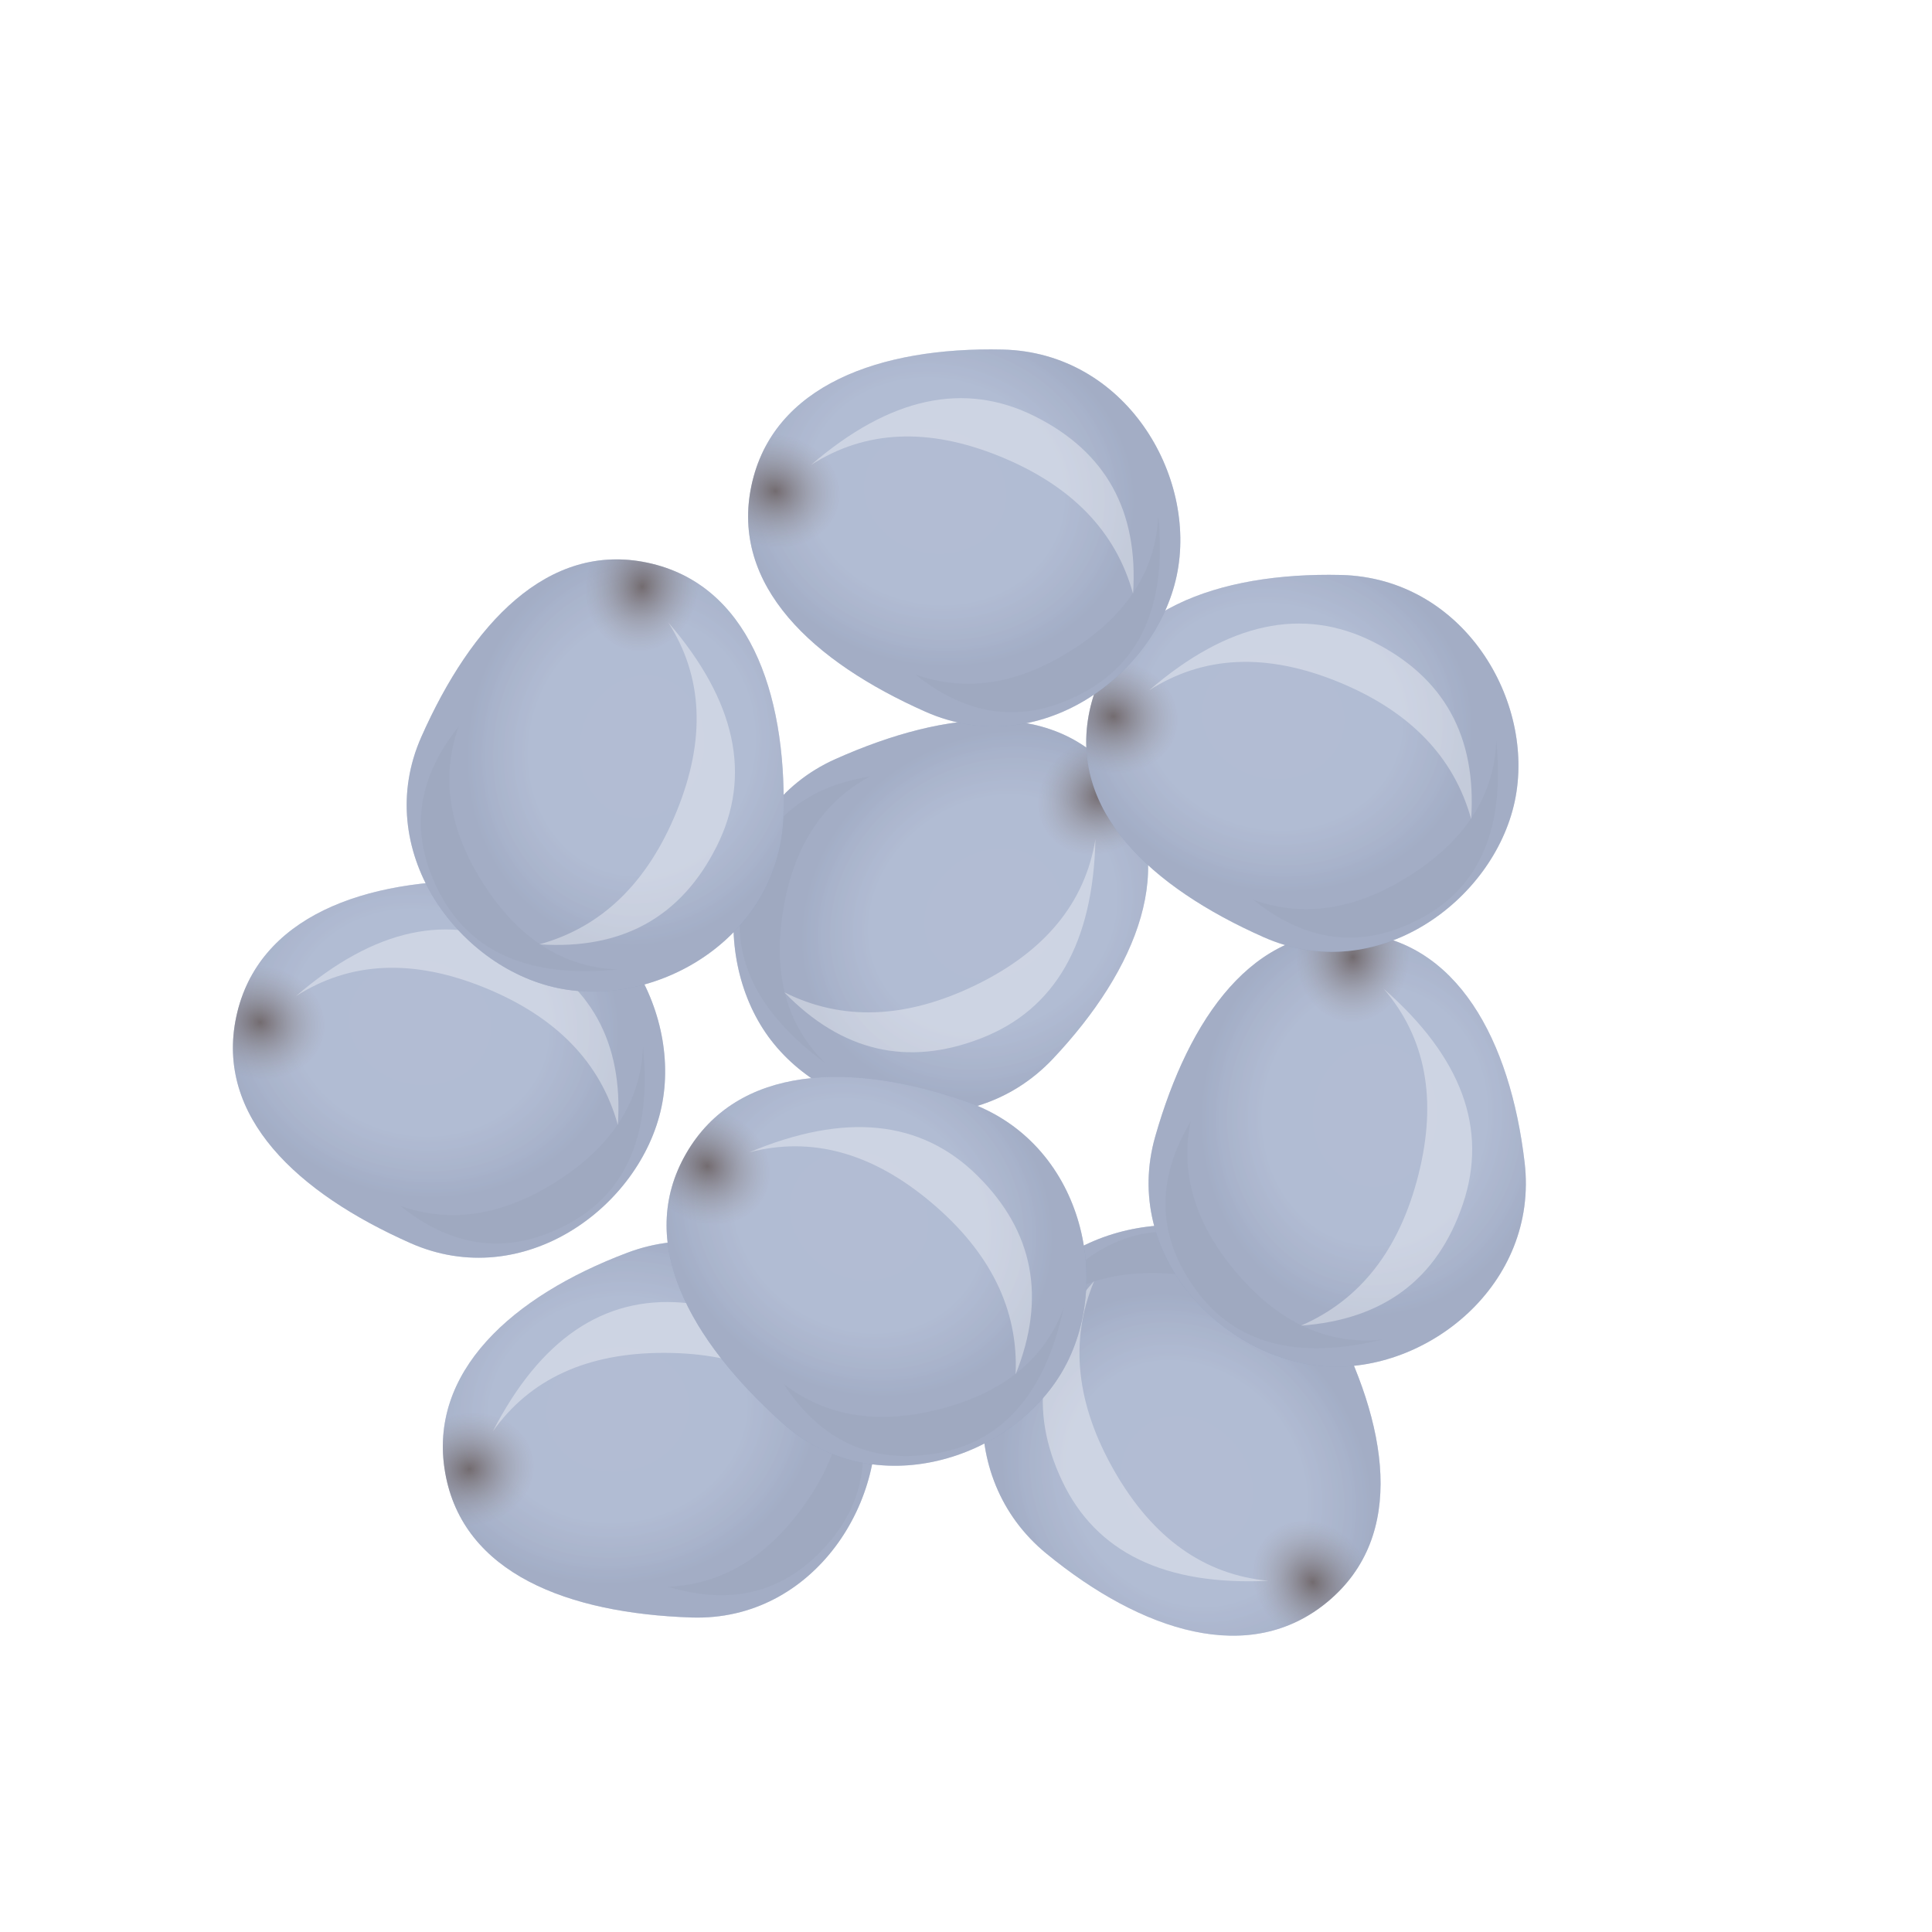 <?xml version="1.0" encoding="UTF-8" standalone="no"?>
<svg
   width="120px"
   height="120px"
   viewBox="0 0 120 120"
   version="1.1"
   id="svg270"
   sodipodi:docname="display.svg"
   inkscape:version="1.1.2 (b8e25be833, 2022-02-05)"
   xmlns:inkscape="http://www.inkscape.org/namespaces/inkscape"
   xmlns:sodipodi="http://sodipodi.sourceforge.net/DTD/sodipodi-0.dtd"
   xmlns:xlink="http://www.w3.org/1999/xlink"
   xmlns="http://www.w3.org/2000/svg"
   xmlns:svg="http://www.w3.org/2000/svg">
  <sodipodi:namedview
     id="namedview272"
     pagecolor="#ffffff"
     bordercolor="#666666"
     borderopacity="1.0"
     inkscape:pageshadow="2"
     inkscape:pageopacity="0.0"
     inkscape:pagecheckerboard="0"
     showgrid="false"
     inkscape:zoom="4.8967145"
     inkscape:cx="56.670652"
     inkscape:cy="53.913701"
     inkscape:window-width="1920"
     inkscape:window-height="1017"
     inkscape:window-x="1912"
     inkscape:window-y="-6"
     inkscape:window-maximized="1"
     inkscape:current-layer="svg270" />
  <title
     id="title2">seeds-13</title>
  <defs
     id="defs118">
    <filter
       x="-0.133"
       y="-0.154"
       width="1.289"
       height="1.337"
       filterUnits="objectBoundingBox"
       id="filter-1">
      <feOffset
         dx="-3"
         dy="3"
         in="SourceAlpha"
         result="shadowOffsetOuter1"
         id="feOffset4" />
      <feGaussianBlur
         stdDeviation="2"
         in="shadowOffsetOuter1"
         result="shadowBlurOuter1"
         id="feGaussianBlur6" />
      <feColorMatrix
         values="0 0 0 0 0.222   0 0 0 0 0.054   0 0 0 0 0.054  0 0 0 0.18 0"
         type="matrix"
         in="shadowBlurOuter1"
         result="shadowMatrixOuter1"
         id="feColorMatrix8" />
      <feMerge
         id="feMerge14">
        <feMergeNode
           in="shadowMatrixOuter1"
           id="feMergeNode10" />
        <feMergeNode
           in="SourceGraphic"
           id="feMergeNode12" />
      </feMerge>
    </filter>
    <radialGradient
       cx="41.587%"
       cy="41.277%"
       fx="41.587%"
       fy="41.277%"
       r="46.157%"
       gradientTransform="translate(0.416,0.413),scale(0.868,1),rotate(90),translate(-0.416,-0.413)"
       id="radialGradient-2">
      <stop
         stop-color="#FFFFFF"
         stop-opacity="0.1"
         offset="0%"
         id="stop17" />
      <stop
         stop-color="#FFFFFF"
         stop-opacity="0.086"
         offset="63.589%"
         id="stop19" />
      <stop
         stop-color="#344152"
         stop-opacity="0.11"
         offset="100%"
         id="stop21" />
    </radialGradient>
    <radialGradient
       cx="5.661%"
       cy="50%"
       fx="5.661%"
       fy="50%"
       r="15.041%"
       gradientTransform="translate(0.057,0.5),scale(0.868,1),rotate(180),scale(1,1.426),translate(-0.057,-0.5)"
       id="radialGradient-3">
      <stop
         stop-color="#573A23"
         offset="0%"
         id="stop24" />
      <stop
         stop-color="#FFFFFF"
         stop-opacity="0.5"
         offset="100%"
         id="stop26" />
    </radialGradient>
    <path
       d="M15.641,25.746 C23.141,27.328 29.141,20.597 29.141,14.246 C29.141,7.894 23.141,1.328 15.641,2.746 C8.141,4.163 2.141,7.894 2.141,14.246 C2.141,20.597 8.141,24.163 15.641,25.746 Z"
       id="path-4" />
    <filter
       x="-0.165"
       y="-0.185"
       width="1.331"
       height="1.369"
       filterUnits="objectBoundingBox"
       id="filter-5">
      <feGaussianBlur
         stdDeviation="1"
         in="SourceGraphic"
         id="feGaussianBlur30" />
    </filter>
    <filter
       x="-0.277"
       y="-0.309"
       width="1.554"
       height="1.618"
       filterUnits="objectBoundingBox"
       id="filter-6">
      <feGaussianBlur
         stdDeviation="2"
         in="SourceGraphic"
         id="feGaussianBlur33" />
    </filter>
    <path
       d="M15.641,25.746 C23.141,27.328 29.141,20.597 29.141,14.246 C29.141,7.894 23.141,1.328 15.641,2.746 C8.141,4.163 2.141,7.894 2.141,14.246 C2.141,20.597 8.141,24.163 15.641,25.746 Z"
       id="path-7" />
    <filter
       x="-0.165"
       y="-0.185"
       width="1.331"
       height="1.369"
       filterUnits="objectBoundingBox"
       id="filter-8">
      <feGaussianBlur
         stdDeviation="1"
         in="SourceGraphic"
         id="feGaussianBlur37" />
    </filter>
    <filter
       x="-0.277"
       y="-0.309"
       width="1.554"
       height="1.618"
       filterUnits="objectBoundingBox"
       id="filter-9">
      <feGaussianBlur
         stdDeviation="2"
         in="SourceGraphic"
         id="feGaussianBlur40" />
    </filter>
    <path
       d="M15.641,25.746 C23.141,27.328 29.141,20.597 29.141,14.246 C29.141,7.894 23.141,1.328 15.641,2.746 C8.141,4.163 2.141,7.894 2.141,14.246 C2.141,20.597 8.141,24.163 15.641,25.746 Z"
       id="path-10" />
    <filter
       x="-0.165"
       y="-0.185"
       width="1.331"
       height="1.369"
       filterUnits="objectBoundingBox"
       id="filter-11">
      <feGaussianBlur
         stdDeviation="1"
         in="SourceGraphic"
         id="feGaussianBlur44" />
    </filter>
    <filter
       x="-0.277"
       y="-0.309"
       width="1.554"
       height="1.618"
       filterUnits="objectBoundingBox"
       id="filter-12">
      <feGaussianBlur
         stdDeviation="2"
         in="SourceGraphic"
         id="feGaussianBlur47" />
    </filter>
    <filter
       x="-0.367"
       y="-0.577"
       width="1.797"
       height="2.131"
       filterUnits="objectBoundingBox"
       id="filter-13">
      <feOffset
         dx="-1"
         dy="2"
         in="SourceAlpha"
         result="shadowOffsetOuter1"
         id="feOffset50" />
      <feGaussianBlur
         stdDeviation="2.5"
         in="shadowOffsetOuter1"
         result="shadowBlurOuter1"
         id="feGaussianBlur52" />
      <feColorMatrix
         values="0 0 0 0 0   0 0 0 0 0   0 0 0 0 0  0 0 0 0.3 0"
         type="matrix"
         in="shadowBlurOuter1"
         result="shadowMatrixOuter1"
         id="feColorMatrix54" />
      <feMerge
         id="feMerge60">
        <feMergeNode
           in="shadowMatrixOuter1"
           id="feMergeNode56" />
        <feMergeNode
           in="SourceGraphic"
           id="feMergeNode58" />
      </feMerge>
    </filter>
    <path
       d="M15.641,25.746 C23.141,27.328 29.141,20.597 29.141,14.246 C29.141,7.894 23.141,1.328 15.641,2.746 C8.141,4.163 2.141,7.894 2.141,14.246 C2.141,20.597 8.141,24.163 15.641,25.746 Z"
       id="path-14" />
    <filter
       x="-0.165"
       y="-0.185"
       width="1.331"
       height="1.369"
       filterUnits="objectBoundingBox"
       id="filter-15">
      <feGaussianBlur
         stdDeviation="1"
         in="SourceGraphic"
         id="feGaussianBlur64" />
    </filter>
    <filter
       x="-0.277"
       y="-0.309"
       width="1.554"
       height="1.618"
       filterUnits="objectBoundingBox"
       id="filter-16">
      <feGaussianBlur
         stdDeviation="2"
         in="SourceGraphic"
         id="feGaussianBlur67" />
    </filter>
    <path
       d="M15.641,25.746 C23.141,27.328 29.141,20.597 29.141,14.246 C29.141,7.894 23.141,1.328 15.641,2.746 C8.141,4.163 2.141,7.894 2.141,14.246 C2.141,20.597 8.141,24.163 15.641,25.746 Z"
       id="path-17" />
    <filter
       x="-0.165"
       y="-0.185"
       width="1.331"
       height="1.369"
       filterUnits="objectBoundingBox"
       id="filter-18">
      <feGaussianBlur
         stdDeviation="1"
         in="SourceGraphic"
         id="feGaussianBlur71" />
    </filter>
    <filter
       x="-0.277"
       y="-0.309"
       width="1.554"
       height="1.618"
       filterUnits="objectBoundingBox"
       id="filter-19">
      <feGaussianBlur
         stdDeviation="2"
         in="SourceGraphic"
         id="feGaussianBlur74" />
    </filter>
    <path
       d="M15.641,25.746 C23.141,27.328 29.141,20.597 29.141,14.246 C29.141,7.894 23.141,1.328 15.641,2.746 C8.141,4.163 2.141,7.894 2.141,14.246 C2.141,20.597 8.141,24.163 15.641,25.746 Z"
       id="path-20" />
    <filter
       x="-0.165"
       y="-0.185"
       width="1.331"
       height="1.369"
       filterUnits="objectBoundingBox"
       id="filter-21">
      <feGaussianBlur
         stdDeviation="1"
         in="SourceGraphic"
         id="feGaussianBlur78" />
    </filter>
    <filter
       x="-0.277"
       y="-0.309"
       width="1.554"
       height="1.618"
       filterUnits="objectBoundingBox"
       id="filter-22">
      <feGaussianBlur
         stdDeviation="2"
         in="SourceGraphic"
         id="feGaussianBlur81" />
    </filter>
    <path
       d="M15.641,25.746 C23.141,27.328 29.141,20.597 29.141,14.246 C29.141,7.894 23.141,1.328 15.641,2.746 C8.141,4.163 2.141,7.894 2.141,14.246 C2.141,20.597 8.141,24.163 15.641,25.746 Z"
       id="path-23" />
    <filter
       x="-0.165"
       y="-0.185"
       width="1.331"
       height="1.369"
       filterUnits="objectBoundingBox"
       id="filter-24">
      <feGaussianBlur
         stdDeviation="1"
         in="SourceGraphic"
         id="feGaussianBlur85" />
    </filter>
    <filter
       x="-0.277"
       y="-0.309"
       width="1.554"
       height="1.618"
       filterUnits="objectBoundingBox"
       id="filter-25">
      <feGaussianBlur
         stdDeviation="2"
         in="SourceGraphic"
         id="feGaussianBlur88" />
    </filter>
    <filter
       x="-0.412"
       y="-0.628"
       width="1.886"
       height="2.233"
       filterUnits="objectBoundingBox"
       id="filter-26">
      <feOffset
         dx="-1"
         dy="2"
         in="SourceAlpha"
         result="shadowOffsetOuter1"
         id="feOffset91" />
      <feGaussianBlur
         stdDeviation="3"
         in="shadowOffsetOuter1"
         result="shadowBlurOuter1"
         id="feGaussianBlur93" />
      <feColorMatrix
         values="0 0 0 0 0   0 0 0 0 0   0 0 0 0 0  0 0 0 0.35 0"
         type="matrix"
         in="shadowBlurOuter1"
         result="shadowMatrixOuter1"
         id="feColorMatrix95" />
      <feMerge
         id="feMerge101">
        <feMergeNode
           in="shadowMatrixOuter1"
           id="feMergeNode97" />
        <feMergeNode
           in="SourceGraphic"
           id="feMergeNode99" />
      </feMerge>
    </filter>
    <path
       d="M15.641,25.746 C23.141,27.328 29.141,20.597 29.141,14.246 C29.141,7.894 23.141,1.328 15.641,2.746 C8.141,4.163 2.141,7.894 2.141,14.246 C2.141,20.597 8.141,24.163 15.641,25.746 Z"
       id="path-27" />
    <filter
       x="-0.165"
       y="-0.185"
       width="1.331"
       height="1.369"
       filterUnits="objectBoundingBox"
       id="filter-28">
      <feGaussianBlur
         stdDeviation="1"
         in="SourceGraphic"
         id="feGaussianBlur105" />
    </filter>
    <filter
       x="-0.277"
       y="-0.309"
       width="1.554"
       height="1.618"
       filterUnits="objectBoundingBox"
       id="filter-29">
      <feGaussianBlur
         stdDeviation="2"
         in="SourceGraphic"
         id="feGaussianBlur108" />
    </filter>
    <path
       d="M15.641,25.746 C23.141,27.328 29.141,20.597 29.141,14.246 C29.141,7.894 23.141,1.328 15.641,2.746 C8.141,4.163 2.141,7.894 2.141,14.246 C2.141,20.597 8.141,24.163 15.641,25.746 Z"
       id="path-30" />
    <filter
       x="-0.165"
       y="-0.185"
       width="1.331"
       height="1.369"
       filterUnits="objectBoundingBox"
       id="filter-31">
      <feGaussianBlur
         stdDeviation="1"
         in="SourceGraphic"
         id="feGaussianBlur112" />
    </filter>
    <filter
       x="-0.277"
       y="-0.309"
       width="1.554"
       height="1.618"
       filterUnits="objectBoundingBox"
       id="filter-32">
      <feGaussianBlur
         stdDeviation="2"
         in="SourceGraphic"
         id="feGaussianBlur115" />
    </filter>
    <radialGradient
       inkscape:collect="always"
       xlink:href="#radialGradient-2"
       id="radialGradient274"
       gradientTransform="scale(1.074,0.932)"
       cx="12.454"
       cy="13.12"
       fx="12.454"
       fy="13.12"
       r="11.609"
       gradientUnits="userSpaceOnUse" />
    <radialGradient
       inkscape:collect="always"
       xlink:href="#radialGradient-3"
       id="radialGradient276"
       gradientTransform="scale(1.074,0.932)"
       cx="3.418"
       cy="15.314"
       fx="3.418"
       fy="15.314"
       r="3.783"
       gradientUnits="userSpaceOnUse" />
    <radialGradient
       inkscape:collect="always"
       xlink:href="#radialGradient-2"
       id="radialGradient278"
       gradientTransform="scale(1.074,0.932)"
       cx="12.454"
       cy="13.12"
       fx="12.454"
       fy="13.12"
       r="11.609"
       gradientUnits="userSpaceOnUse" />
    <radialGradient
       inkscape:collect="always"
       xlink:href="#radialGradient-3"
       id="radialGradient280"
       gradientTransform="scale(1.074,0.932)"
       cx="3.418"
       cy="15.314"
       fx="3.418"
       fy="15.314"
       r="3.783"
       gradientUnits="userSpaceOnUse" />
    <radialGradient
       inkscape:collect="always"
       xlink:href="#radialGradient-2"
       id="radialGradient282"
       gradientTransform="scale(1.074,0.932)"
       cx="12.454"
       cy="13.12"
       fx="12.454"
       fy="13.12"
       r="11.609"
       gradientUnits="userSpaceOnUse" />
    <radialGradient
       inkscape:collect="always"
       xlink:href="#radialGradient-3"
       id="radialGradient284"
       gradientTransform="scale(1.074,0.932)"
       cx="3.418"
       cy="15.314"
       fx="3.418"
       fy="15.314"
       r="3.783"
       gradientUnits="userSpaceOnUse" />
    <radialGradient
       inkscape:collect="always"
       xlink:href="#radialGradient-2"
       id="radialGradient286"
       gradientTransform="scale(1.074,0.932)"
       cx="12.454"
       cy="13.12"
       fx="12.454"
       fy="13.12"
       r="11.609"
       gradientUnits="userSpaceOnUse" />
    <radialGradient
       inkscape:collect="always"
       xlink:href="#radialGradient-3"
       id="radialGradient288"
       gradientTransform="scale(1.074,0.932)"
       cx="3.418"
       cy="15.314"
       fx="3.418"
       fy="15.314"
       r="3.783"
       gradientUnits="userSpaceOnUse" />
    <radialGradient
       inkscape:collect="always"
       xlink:href="#radialGradient-2"
       id="radialGradient290"
       gradientTransform="scale(1.074,0.932)"
       cx="12.454"
       cy="13.12"
       fx="12.454"
       fy="13.12"
       r="11.609"
       gradientUnits="userSpaceOnUse" />
    <radialGradient
       inkscape:collect="always"
       xlink:href="#radialGradient-3"
       id="radialGradient292"
       gradientTransform="scale(1.074,0.932)"
       cx="3.418"
       cy="15.314"
       fx="3.418"
       fy="15.314"
       r="3.783"
       gradientUnits="userSpaceOnUse" />
    <radialGradient
       inkscape:collect="always"
       xlink:href="#radialGradient-2"
       id="radialGradient294"
       gradientTransform="scale(1.074,0.932)"
       cx="12.454"
       cy="13.12"
       fx="12.454"
       fy="13.12"
       r="11.609"
       gradientUnits="userSpaceOnUse" />
    <radialGradient
       inkscape:collect="always"
       xlink:href="#radialGradient-3"
       id="radialGradient296"
       gradientTransform="scale(1.074,0.932)"
       cx="3.418"
       cy="15.314"
       fx="3.418"
       fy="15.314"
       r="3.783"
       gradientUnits="userSpaceOnUse" />
    <radialGradient
       inkscape:collect="always"
       xlink:href="#radialGradient-2"
       id="radialGradient298"
       gradientTransform="scale(1.074,0.932)"
       cx="12.454"
       cy="13.12"
       fx="12.454"
       fy="13.12"
       r="11.609"
       gradientUnits="userSpaceOnUse" />
    <radialGradient
       inkscape:collect="always"
       xlink:href="#radialGradient-3"
       id="radialGradient300"
       gradientTransform="scale(1.074,0.932)"
       cx="3.418"
       cy="15.314"
       fx="3.418"
       fy="15.314"
       r="3.783"
       gradientUnits="userSpaceOnUse" />
    <radialGradient
       inkscape:collect="always"
       xlink:href="#radialGradient-2"
       id="radialGradient302"
       gradientTransform="scale(1.074,0.932)"
       cx="12.454"
       cy="13.12"
       fx="12.454"
       fy="13.12"
       r="11.609"
       gradientUnits="userSpaceOnUse" />
    <radialGradient
       inkscape:collect="always"
       xlink:href="#radialGradient-3"
       id="radialGradient304"
       gradientTransform="scale(1.074,0.932)"
       cx="3.418"
       cy="15.314"
       fx="3.418"
       fy="15.314"
       r="3.783"
       gradientUnits="userSpaceOnUse" />
    <radialGradient
       inkscape:collect="always"
       xlink:href="#radialGradient-2"
       id="radialGradient306"
       gradientTransform="scale(1.074,0.932)"
       cx="12.454"
       cy="13.12"
       fx="12.454"
       fy="13.12"
       r="11.609"
       gradientUnits="userSpaceOnUse" />
    <radialGradient
       inkscape:collect="always"
       xlink:href="#radialGradient-3"
       id="radialGradient308"
       gradientTransform="scale(1.074,0.932)"
       cx="3.418"
       cy="15.314"
       fx="3.418"
       fy="15.314"
       r="3.783"
       gradientUnits="userSpaceOnUse" />
  </defs>
  <g
     id="Page-1"
     stroke="none"
     stroke-width="1"
     fill="none"
     fill-rule="evenodd"
     transform="translate(-13.624,-14.123)">
    <g
       id="8+-seeds-(grey)"
       transform="translate(-52,-332)">
      <g
         id="seeds-13"
         transform="translate(52,332)">
        <rect
           id="Rectangle"
           fill-opacity="0.01"
           fill="#ffffff"
           x="0"
           y="0"
           width="144"
           height="144" />
        <g
           id="Seeds-(grey)"
           filter="url(#filter-1)"
           transform="translate(25,26)">
          <g
             id="Group"
             transform="translate(30,24)">
            <g
               id="seed-copy-3"
               transform="rotate(132,20,18)">
              <g
                 id="colour-2"
                 transform="translate(3.859,3.837)">
                <g
                   id="colour"
                   transform="rotate(12,15.641,14.265)">
                  <use
                     fill="#8d9cbe"
                     xlink:href="#path-4"
                     id="use121"
                     x="0"
                     y="0"
                     width="100%"
                     height="100%" />
                  <use
                     fill="url(#radialGradient-2)"
                     xlink:href="#path-4"
                     id="use123"
                     style="fill:url(#radialGradient274)"
                     x="0"
                     y="0"
                     width="100%"
                     height="100%" />
                  <use
                     fill-opacity="0.5"
                     fill="url(#radialGradient-3)"
                     xlink:href="#path-4"
                     id="use125"
                     style="fill:url(#radialGradient276)"
                     x="0"
                     y="0"
                     width="100%"
                     height="100%" />
                </g>
                <path
                   d="m 13.335,25.676 c -1.009,-5.307 0.207,-9.091 3.647,-11.353 3.44,-2.262 6.948,-2.195 10.524,0.202 -3.258,-0.847 -6.474,-0.038 -9.647,2.427 -3.173,2.465 -4.681,5.373 -4.524,8.724 z"
                   id="shadow"
                   fill="#000000"
                   opacity="0.15"
                   filter="url(#filter-5)"
                   transform="rotate(-175,20.249,19.176)" />
              </g>
              <path
                 d="m 12.595,25.035 c -1.205,-6.339 0.247,-10.86 4.357,-13.562 4.11,-2.702 8.3,-2.622 12.571,0.241 -3.892,-1.012 -7.734,-0.046 -11.524,2.899 -3.79,2.945 -5.592,6.419 -5.404,10.421 z"
                 id="glow"
                 fill="#ffffff"
                 opacity="0.6"
                 filter="url(#filter-6)"
                 transform="rotate(60,20.854,17.27)" />
            </g>
          </g>
          <g
             id="g148"
             transform="translate(45,56)">
            <g
               id="seed-copy-9"
               transform="rotate(-142,20,18)">
              <g
                 id="g143"
                 transform="translate(3.859,3.837)">
                <g
                   id="g139"
                   transform="rotate(12,15.641,14.265)">
                  <use
                     fill="#8d9cbe"
                     xlink:href="#path-7"
                     id="use133"
                     x="0"
                     y="0"
                     width="100%"
                     height="100%" />
                  <use
                     fill="url(#radialGradient-2)"
                     xlink:href="#path-7"
                     id="use135"
                     style="fill:url(#radialGradient278)"
                     x="0"
                     y="0"
                     width="100%"
                     height="100%" />
                  <use
                     fill-opacity="0.5"
                     fill="url(#radialGradient-3)"
                     xlink:href="#path-7"
                     id="use137"
                     style="fill:url(#radialGradient280)"
                     x="0"
                     y="0"
                     width="100%"
                     height="100%" />
                </g>
                <path
                   d="m 13.335,25.676 c -1.009,-5.307 0.207,-9.091 3.647,-11.353 3.44,-2.262 6.948,-2.195 10.524,0.202 -3.258,-0.847 -6.474,-0.038 -9.647,2.427 -3.173,2.465 -4.681,5.373 -4.524,8.724 z"
                   id="path141"
                   fill="#000000"
                   opacity="0.15"
                   filter="url(#filter-8)"
                   transform="rotate(-175,20.249,19.176)" />
              </g>
              <path
                 d="m 12.595,25.035 c -1.205,-6.339 0.247,-10.86 4.357,-13.562 4.11,-2.702 8.3,-2.622 12.571,0.241 -3.892,-1.012 -7.734,-0.046 -11.524,2.899 -3.79,2.945 -5.592,6.419 -5.404,10.421 z"
                 id="path145"
                 fill="#ffffff"
                 opacity="0.6"
                 filter="url(#filter-9)"
                 transform="rotate(60,20.854,17.27)" />
            </g>
          </g>
          <g
             id="g165"
             transform="translate(13,56)">
            <g
               id="seed-copy-8"
               transform="rotate(-22,20,18)">
              <g
                 id="g160"
                 transform="translate(3.859,3.837)">
                <g
                   id="g156"
                   transform="rotate(12,15.641,14.265)">
                  <use
                     fill="#8d9cbe"
                     xlink:href="#path-10"
                     id="use150"
                     x="0"
                     y="0"
                     width="100%"
                     height="100%" />
                  <use
                     fill="url(#radialGradient-2)"
                     xlink:href="#path-10"
                     id="use152"
                     style="fill:url(#radialGradient282)"
                     x="0"
                     y="0"
                     width="100%"
                     height="100%" />
                  <use
                     fill-opacity="0.5"
                     fill="url(#radialGradient-3)"
                     xlink:href="#path-10"
                     id="use154"
                     style="fill:url(#radialGradient284)"
                     x="0"
                     y="0"
                     width="100%"
                     height="100%" />
                </g>
                <path
                   d="m 13.335,25.676 c -1.009,-5.307 0.207,-9.091 3.647,-11.353 3.44,-2.262 6.948,-2.195 10.524,0.202 -3.258,-0.847 -6.474,-0.038 -9.647,2.427 -3.173,2.465 -4.681,5.373 -4.524,8.724 z"
                   id="path158"
                   fill="#000000"
                   opacity="0.15"
                   filter="url(#filter-11)"
                   transform="rotate(-175,20.249,19.176)" />
              </g>
              <path
                 d="m 12.595,25.035 c -1.205,-6.339 0.247,-10.86 4.357,-13.562 4.11,-2.702 8.3,-2.622 12.571,0.241 -3.892,-1.012 -7.734,-0.046 -11.524,2.899 -3.79,2.945 -5.592,6.419 -5.404,10.421 z"
                 id="path162"
                 fill="#ffffff"
                 opacity="0.6"
                 filter="url(#filter-12)"
                 transform="rotate(60,20.854,17.27)" />
            </g>
          </g>
          <g
             id="g182"
             transform="translate(28,44)">
            <g
               id="seed-copy-11"
               filter="url(#filter-13)"
               transform="rotate(18,20,18)">
              <g
                 id="g177"
                 transform="translate(3.859,3.837)">
                <g
                   id="g173"
                   transform="rotate(12,15.641,14.265)">
                  <use
                     fill="#8d9cbe"
                     xlink:href="#path-14"
                     id="use167"
                     x="0"
                     y="0"
                     width="100%"
                     height="100%" />
                  <use
                     fill="url(#radialGradient-2)"
                     xlink:href="#path-14"
                     id="use169"
                     style="fill:url(#radialGradient286)"
                     x="0"
                     y="0"
                     width="100%"
                     height="100%" />
                  <use
                     fill-opacity="0.5"
                     fill="url(#radialGradient-3)"
                     xlink:href="#path-14"
                     id="use171"
                     style="fill:url(#radialGradient288)"
                     x="0"
                     y="0"
                     width="100%"
                     height="100%" />
                </g>
                <path
                   d="m 13.335,25.676 c -1.009,-5.307 0.207,-9.091 3.647,-11.353 3.44,-2.262 6.948,-2.195 10.524,0.202 -3.258,-0.847 -6.474,-0.038 -9.647,2.427 -3.173,2.465 -4.681,5.373 -4.524,8.724 z"
                   id="path175"
                   fill="#000000"
                   opacity="0.15"
                   filter="url(#filter-15)"
                   transform="rotate(-175,20.249,19.176)" />
              </g>
              <path
                 d="m 12.595,25.035 c -1.205,-6.339 0.247,-10.86 4.357,-13.562 4.11,-2.702 8.3,-2.622 12.571,0.241 -3.892,-1.012 -7.734,-0.046 -11.524,2.899 -3.79,2.945 -5.592,6.419 -5.404,10.421 z"
                 id="path179"
                 fill="#ffffff"
                 opacity="0.6"
                 filter="url(#filter-16)"
                 transform="rotate(60,20.854,17.27)" />
            </g>
          </g>
          <g
             id="g198"
             transform="translate(0,33)">
            <g
               id="g194"
               transform="translate(3.859,3.837)">
              <g
                 id="g190"
                 transform="rotate(12,15.641,14.265)">
                <use
                   fill="#8d9cbe"
                   xlink:href="#path-17"
                   id="use184"
                   x="0"
                   y="0"
                   width="100%"
                   height="100%" />
                <use
                   fill="url(#radialGradient-2)"
                   xlink:href="#path-17"
                   id="use186"
                   style="fill:url(#radialGradient290)"
                   x="0"
                   y="0"
                   width="100%"
                   height="100%" />
                <use
                   fill-opacity="0.5"
                   fill="url(#radialGradient-3)"
                   xlink:href="#path-17"
                   id="use188"
                   style="fill:url(#radialGradient292)"
                   x="0"
                   y="0"
                   width="100%"
                   height="100%" />
              </g>
              <path
                 d="m 13.335,25.676 c -1.009,-5.307 0.207,-9.091 3.647,-11.353 3.44,-2.262 6.948,-2.195 10.524,0.202 -3.258,-0.847 -6.474,-0.038 -9.647,2.427 -3.173,2.465 -4.681,5.373 -4.524,8.724 z"
                 id="path192"
                 fill="#000000"
                 opacity="0.15"
                 filter="url(#filter-18)"
                 transform="rotate(-175,20.249,19.176)" />
            </g>
            <path
               d="m 12.595,25.035 c -1.205,-6.339 0.247,-10.86 4.357,-13.562 4.11,-2.702 8.3,-2.622 12.571,0.241 -3.892,-1.012 -7.734,-0.046 -11.524,2.899 -3.79,2.945 -5.592,6.419 -5.404,10.421 z"
               id="path196"
               fill="#ffffff"
               opacity="0.6"
               filter="url(#filter-19)"
               transform="rotate(60,20.854,17.27)" />
          </g>
          <g
             id="g215"
             transform="translate(55,39)">
            <g
               id="seed-copy-10"
               transform="rotate(82,20,18)">
              <g
                 id="g210"
                 transform="translate(3.859,3.837)">
                <g
                   id="g206"
                   transform="rotate(12,15.641,14.265)">
                  <use
                     fill="#8d9cbe"
                     xlink:href="#path-20"
                     id="use200"
                     x="0"
                     y="0"
                     width="100%"
                     height="100%" />
                  <use
                     fill="url(#radialGradient-2)"
                     xlink:href="#path-20"
                     id="use202"
                     style="fill:url(#radialGradient294)"
                     x="0"
                     y="0"
                     width="100%"
                     height="100%" />
                  <use
                     fill-opacity="0.5"
                     fill="url(#radialGradient-3)"
                     xlink:href="#path-20"
                     id="use204"
                     style="fill:url(#radialGradient296)"
                     x="0"
                     y="0"
                     width="100%"
                     height="100%" />
                </g>
                <path
                   d="m 13.335,25.676 c -1.009,-5.307 0.207,-9.091 3.647,-11.353 3.44,-2.262 6.948,-2.195 10.524,0.202 -3.258,-0.847 -6.474,-0.038 -9.647,2.427 -3.173,2.465 -4.681,5.373 -4.524,8.724 z"
                   id="path208"
                   fill="#000000"
                   opacity="0.15"
                   filter="url(#filter-21)"
                   transform="rotate(-175,20.249,19.176)" />
              </g>
              <path
                 d="m 12.595,25.035 c -1.205,-6.339 0.247,-10.86 4.357,-13.562 4.11,-2.702 8.3,-2.622 12.571,0.241 -3.892,-1.012 -7.734,-0.046 -11.524,2.899 -3.79,2.945 -5.592,6.419 -5.404,10.421 z"
                 id="path212"
                 fill="#ffffff"
                 opacity="0.6"
                 filter="url(#filter-22)"
                 transform="rotate(60,20.854,17.27)" />
            </g>
          </g>
          <g
             id="g231"
             transform="translate(53,14)">
            <g
               id="g227"
               transform="translate(3.859,3.837)">
              <g
                 id="g223"
                 transform="rotate(12,15.641,14.265)">
                <use
                   fill="#8d9cbe"
                   xlink:href="#path-23"
                   id="use217"
                   x="0"
                   y="0"
                   width="100%"
                   height="100%" />
                <use
                   fill="url(#radialGradient-2)"
                   xlink:href="#path-23"
                   id="use219"
                   style="fill:url(#radialGradient298)"
                   x="0"
                   y="0"
                   width="100%"
                   height="100%" />
                <use
                   fill-opacity="0.5"
                   fill="url(#radialGradient-3)"
                   xlink:href="#path-23"
                   id="use221"
                   style="fill:url(#radialGradient300)"
                   x="0"
                   y="0"
                   width="100%"
                   height="100%" />
              </g>
              <path
                 d="m 13.335,25.676 c -1.009,-5.307 0.207,-9.091 3.647,-11.353 3.44,-2.262 6.948,-2.195 10.524,0.202 -3.258,-0.847 -6.474,-0.038 -9.647,2.427 -3.173,2.465 -4.681,5.373 -4.524,8.724 z"
                 id="path225"
                 fill="#000000"
                 opacity="0.15"
                 filter="url(#filter-24)"
                 transform="rotate(-175,20.249,19.176)" />
            </g>
            <path
               d="m 12.595,25.035 c -1.205,-6.339 0.247,-10.86 4.357,-13.562 4.11,-2.702 8.3,-2.622 12.571,0.241 -3.892,-1.012 -7.734,-0.046 -11.524,2.899 -3.79,2.945 -5.592,6.419 -5.404,10.421 z"
               id="path229"
               fill="#ffffff"
               opacity="0.6"
               filter="url(#filter-25)"
               transform="rotate(60,20.854,17.27)" />
          </g>
          <g
             id="g248"
             transform="translate(11.127,16.777)">
            <g
               id="seed-copy-4"
               filter="url(#filter-26)"
               transform="rotate(90,20,18)">
              <g
                 id="g243"
                 transform="translate(3.859,3.837)">
                <g
                   id="g239"
                   transform="rotate(12,15.641,14.265)">
                  <use
                     fill="#8d9cbe"
                     xlink:href="#path-27"
                     id="use233"
                     x="0"
                     y="0"
                     width="100%"
                     height="100%" />
                  <use
                     fill="url(#radialGradient-2)"
                     xlink:href="#path-27"
                     id="use235"
                     style="fill:url(#radialGradient302)"
                     x="0"
                     y="0"
                     width="100%"
                     height="100%" />
                  <use
                     fill-opacity="0.5"
                     fill="url(#radialGradient-3)"
                     xlink:href="#path-27"
                     id="use237"
                     style="fill:url(#radialGradient304)"
                     x="0"
                     y="0"
                     width="100%"
                     height="100%" />
                </g>
                <path
                   d="m 13.335,25.676 c -1.009,-5.307 0.207,-9.091 3.647,-11.353 3.44,-2.262 6.948,-2.195 10.524,0.202 -3.258,-0.847 -6.474,-0.038 -9.647,2.427 -3.173,2.465 -4.681,5.373 -4.524,8.724 z"
                   id="path241"
                   fill="#000000"
                   opacity="0.15"
                   filter="url(#filter-28)"
                   transform="rotate(-175,20.249,19.176)" />
              </g>
              <path
                 d="m 12.595,25.035 c -1.205,-6.339 0.247,-10.86 4.357,-13.562 4.11,-2.702 8.3,-2.622 12.571,0.241 -3.892,-1.012 -7.734,-0.046 -11.524,2.899 -3.79,2.945 -5.592,6.419 -5.404,10.421 z"
                 id="path245"
                 fill="#ffffff"
                 opacity="0.6"
                 filter="url(#filter-29)"
                 transform="rotate(60,20.854,17.27)" />
            </g>
          </g>
          <g
             id="g264"
             transform="translate(32)">
            <g
               id="g260"
               transform="translate(3.859,3.837)">
              <g
                 id="g256"
                 transform="rotate(12,15.641,14.265)">
                <use
                   fill="#8d9cbe"
                   xlink:href="#path-30"
                   id="use250"
                   x="0"
                   y="0"
                   width="100%"
                   height="100%" />
                <use
                   fill="url(#radialGradient-2)"
                   xlink:href="#path-30"
                   id="use252"
                   style="fill:url(#radialGradient306)"
                   x="0"
                   y="0"
                   width="100%"
                   height="100%" />
                <use
                   fill-opacity="0.5"
                   fill="url(#radialGradient-3)"
                   xlink:href="#path-30"
                   id="use254"
                   style="fill:url(#radialGradient308)"
                   x="0"
                   y="0"
                   width="100%"
                   height="100%" />
              </g>
              <path
                 d="m 13.335,25.676 c -1.009,-5.307 0.207,-9.091 3.647,-11.353 3.44,-2.262 6.948,-2.195 10.524,0.202 -3.258,-0.847 -6.474,-0.038 -9.647,2.427 -3.173,2.465 -4.681,5.373 -4.524,8.724 z"
                 id="path258"
                 fill="#000000"
                 opacity="0.15"
                 filter="url(#filter-31)"
                 transform="rotate(-175,20.249,19.176)" />
            </g>
            <path
               d="m 12.595,25.035 c -1.205,-6.339 0.247,-10.86 4.357,-13.562 4.11,-2.702 8.3,-2.622 12.571,0.241 -3.892,-1.012 -7.734,-0.046 -11.524,2.899 -3.79,2.945 -5.592,6.419 -5.404,10.421 z"
               id="path262"
               fill="#ffffff"
               opacity="0.6"
               filter="url(#filter-32)"
               transform="rotate(60,20.854,17.27)" />
          </g>
        </g>
      </g>
    </g>
  </g>
</svg>
